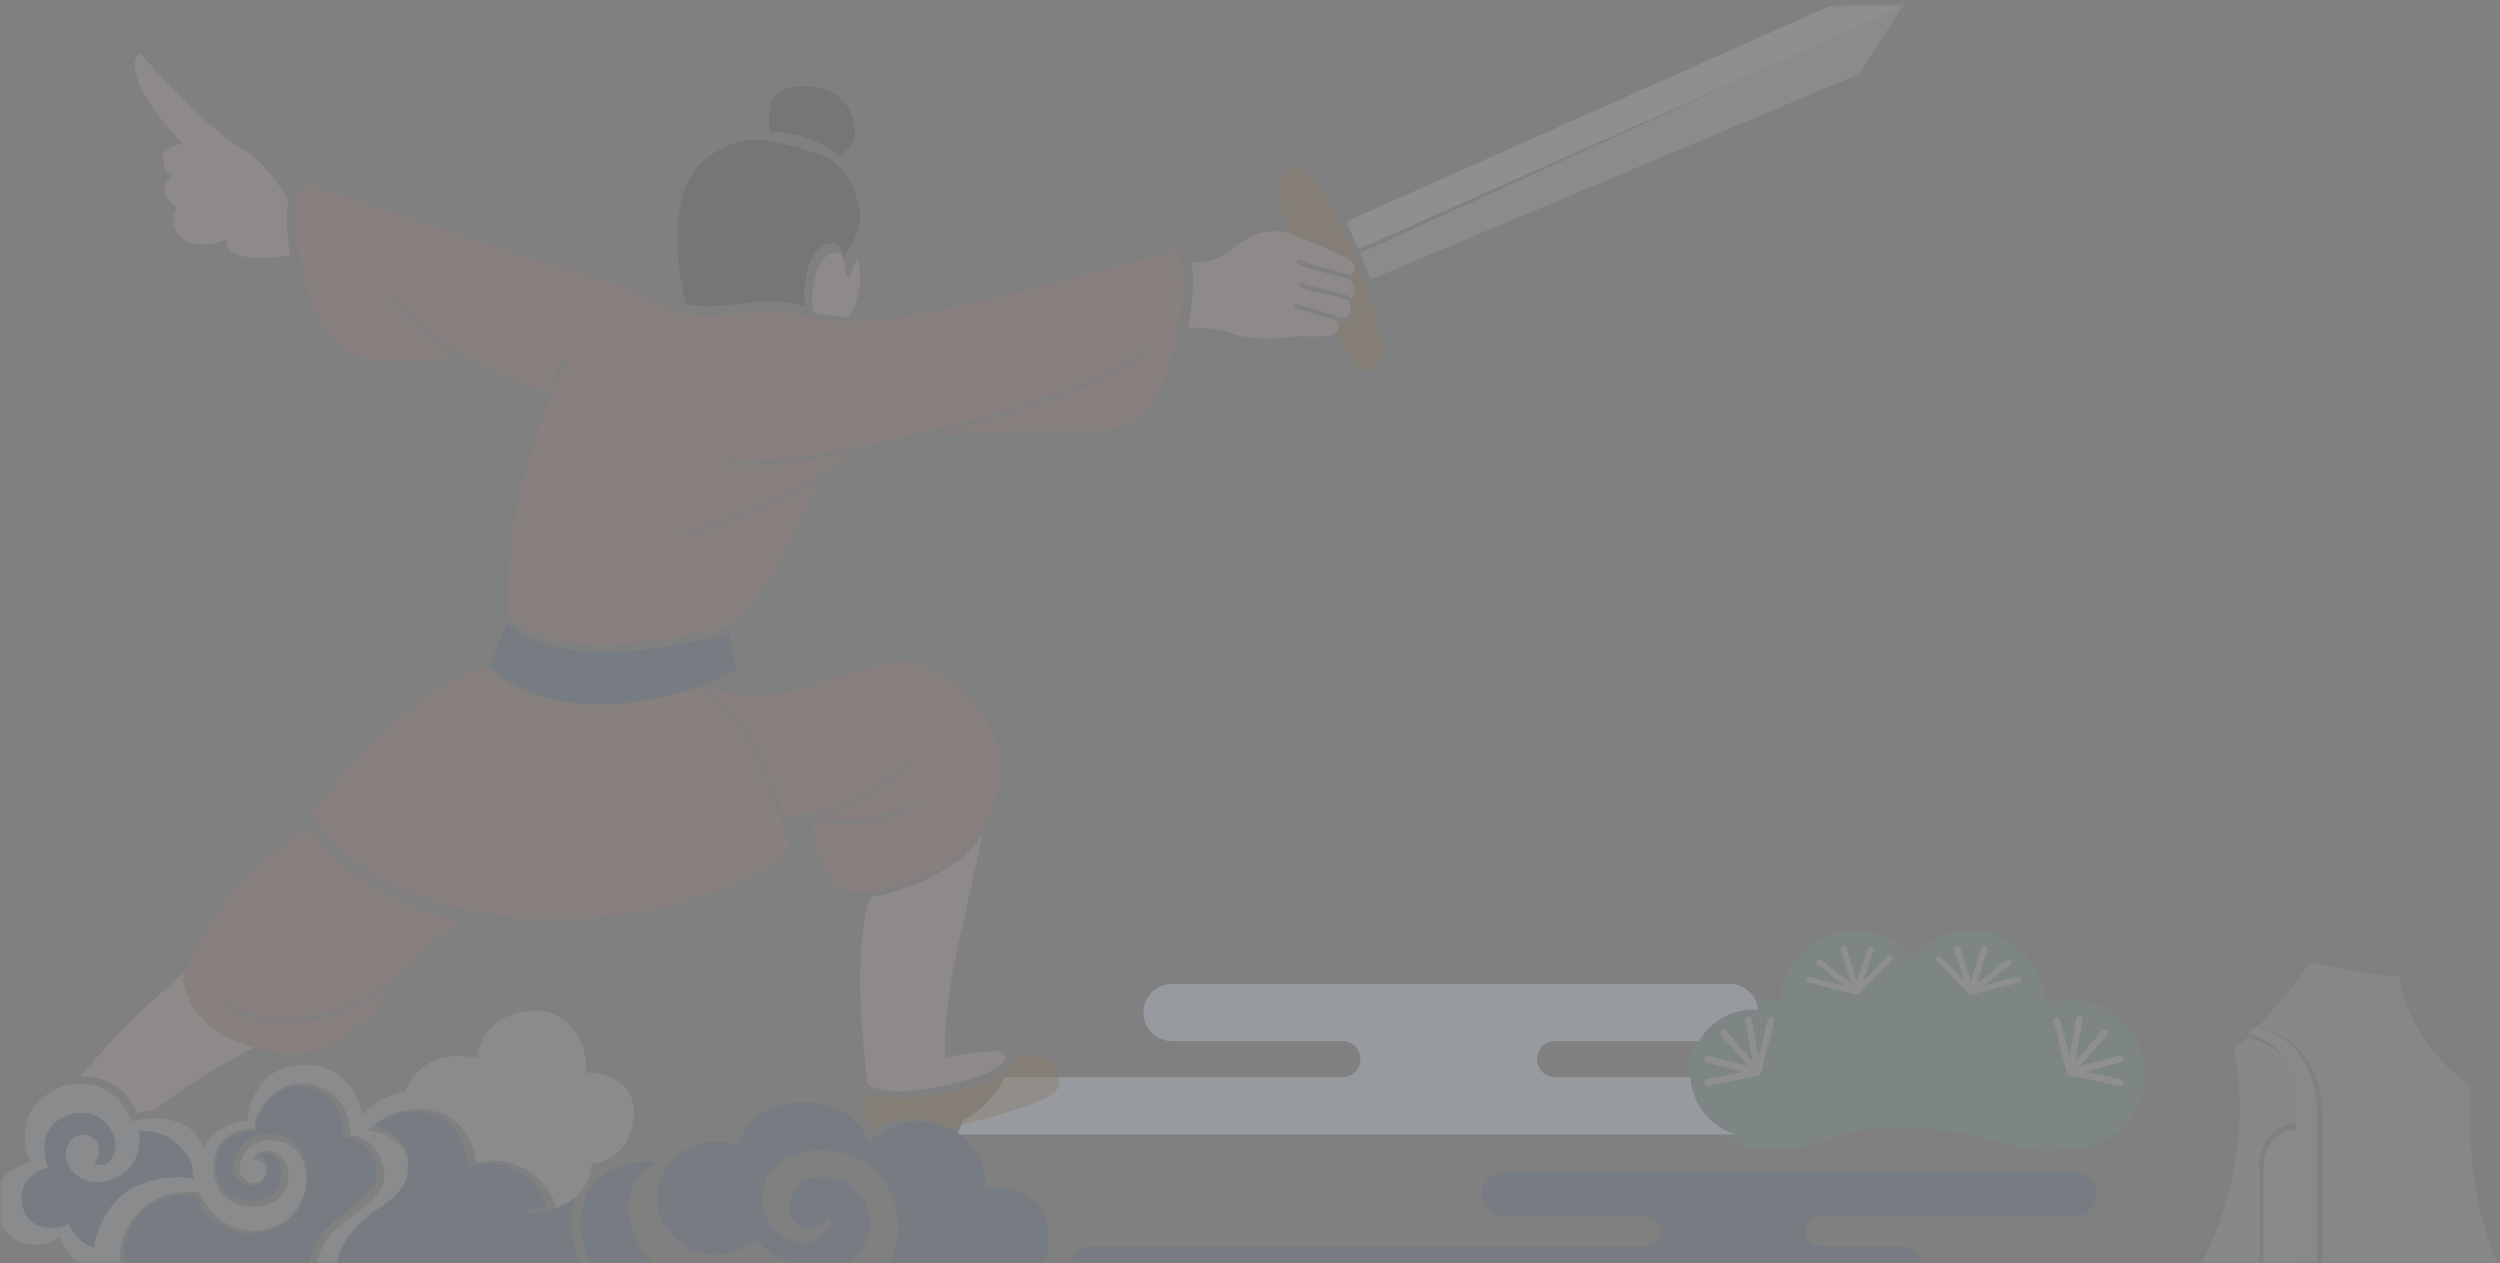 
<svg width="465" height="235" xmlns="http://www.w3.org/2000/svg" xmlns:xlink="http://www.w3.org/1999/xlink">
  <rect width="100%" height="100%" fill="#808080" stroke="none"/>
  <defs>
    <path id="a" d="M0 0h468v235H0z"/>
    <path id="c" d="M104.5 23.594V.784H.387v45.62H104.5v-22.81z"/>
  </defs>
  <g fill="none" fill-rule="evenodd" opacity=".3">
    <mask id="b" fill="#fff">
      <use xlink:href="#a"/>
    </mask>
    <g mask="url(#b)">
      <g opacity=".4">
        <path d="M338.192 231.757v.03h14.956c2.368 0 4.292 1.862 4.292 4.147 0 .021-.003.042-.003.066H199.003c0-.024-.003-.045-.003-.066 0-2.285 1.924-4.147 4.289-4.147h102.633l.061-.003c.08.006.167 0 .25-.003l.15-.01v-.008c1.395-.17 2.479-1.323 2.479-2.723 0-1.395-1.084-2.551-2.478-2.718v-.024h-26.492c-2.365 0-4.289-1.862-4.289-4.15 0-2.286 1.924-4.148 4.289-4.148h105.82c2.364 0 4.288 1.862 4.288 4.148 0 2.288-1.924 4.15-4.289 4.15H338.59c-.043 0-.086 0-.126.003l-.27.003v.024c-1.377.185-2.439 1.329-2.439 2.712 0 1.385 1.062 2.532 2.438 2.717" fill="#2D5B8A"/>
        <path d="M329.353 213.756c-.858 0-1.378-.036-1.417-.036-7.69 0-13.936-6.252-13.936-13.934 0-7.682 6.245-13.93 13.936-13.93.83 0 1.693.086 2.579.252l.63.118.063-.638A13.866 13.866 0 0 1 345.068 173c3.891 0 7.644 1.658 10.282 4.556l.437.476.43-.476a13.945 13.945 0 0 1 10.28-4.556c7.254 0 13.35 5.67 13.878 12.91l.059.725.693-.205a13.93 13.93 0 0 1 3.937-.574c7.687 0 13.936 6.248 13.936 13.93 0 7.682-6.25 13.934-13.936 13.934l-.141.016c-.012 0-1.119.264-3.202.264-2.292 0-6.088-.319-11.163-1.839-5.178-1.555-11.191-2.41-16.944-2.41-5.312 0-9.959.737-13.432 2.127-4.087 1.634-8.545 1.878-10.829 1.878" fill="#66B3AA"/>
        <path d="M345.34 185c.05 0 .097-.007.15-.017l.024-.011c.011-.003.023-.003.035-.007.011-.003.023-.01.03-.014.008 0 .012 0 .016-.003.019-.004.03-.018.046-.021a.398.398 0 0 0 .13-.088c.012-.01.024-.014.035-.024l6.044-6.129a.485.485 0 0 0-.042-.737.618.618 0 0 0-.809.042l-4.369 4.427 1.867-5.737c.093-.276-.08-.57-.389-.647-.304-.087-.623.074-.712.35l-2.025 6.216-1.867-6.216c-.08-.28-.396-.444-.704-.364-.304.07-.485.357-.4.636l1.878 6.269-5.447-4.295a.62.62 0 0 0-.812.05.491.491 0 0 0 .058.737l4.962 3.916-6.31-1.6c-.304-.077-.623.087-.708.36-.085.28.093.566.4.646l8.654 2.195c.08.038.17.066.266.066m-15.788 4.233a.604.604 0 0 0-.736.446l-1.755 6.902-1.26-7.066a.602.602 0 0 0-.7-.504.623.623 0 0 0-.479.73l1.365 7.663-4.987-5.738a.593.593 0 0 0-.85-.042.65.65 0 0 0-.043.886l5.03 5.785-7.32-1.907a.607.607 0 0 0-.729.457c-.08.34.117.681.439.76l6.673 1.74-6.717 1.412a.626.626 0 0 0-.471.739.605.605 0 0 0 .708.491l9.196-1.932c.008 0 .016.004.024.004a.618.618 0 0 0 .314-.1c.016-.017.032-.022.049-.034l.008-.004c.004-.005.012-.009.02-.017.004 0 .008-.004.012-.009.008-.004.008-.016.016-.02.04-.038.08-.072.109-.123.004-.004.004-.012.008-.02a.52.52 0 0 0 .072-.169l2.43-9.557c.085-.336-.104-.684-.426-.773m54.897 10.335c.016.063.044.11.073.168.004.005.004.013.008.021.028.047.068.076.108.114.008.012.008.02.016.03.004.003.008.003.012.008a.076.076 0 0 1 .025.016l.004.005.044.025c.1.063.21.109.314.109.008 0 .016-.004.024-.004l9.198 1.927a.653.653 0 0 0 .12.013c.283 0 .532-.21.592-.504a.631.631 0 0 0-.47-.74l-6.72-1.41 6.671-1.735a.63.63 0 0 0 .439-.76.597.597 0 0 0-.728-.458l-7.32 1.903 5.03-5.783a.657.657 0 0 0-.04-.886.585.585 0 0 0-.85.046l-4.989 5.728 1.364-7.651a.64.64 0 0 0-.482-.74.597.597 0 0 0-.696.504l-1.26 7.073-1.754-6.905a.593.593 0 0 0-.737-.44.631.631 0 0 0-.426.764l2.43 9.562zm-18.255-14.753c.008.01.023.014.03.02.043.036.082.06.135.085.016.007.027.017.043.024.004 0 .007 0 .011.007.016.004.02.007.035.01l.035.011c.007 0 .019.007.027.007a.536.536 0 0 0 .411-.049l8.658-2.196c.308-.073.481-.363.4-.639-.084-.279-.4-.44-.712-.366l-6.31 1.602 4.967-3.917a.486.486 0 0 0 .053-.733.614.614 0 0 0-.808-.049l-5.45 4.294 1.882-6.263c.08-.279-.1-.565-.408-.646-.304-.073-.62.091-.701.37l-1.87 6.208-2.018-6.204c-.092-.28-.416-.436-.72-.356-.304.084-.477.373-.385.65l1.871 5.732-4.373-4.424a.615.615 0 0 0-.812-.041.492.492 0 0 0-.039.736l6.048 6.127z" fill="#FFF"/>
        <path d="M417.964 193c.003 0 .006.003.012.003.366.035 9.024.97 9.024 11.921v3.912a.492.492 0 0 0-.186-.026c-.064.006-6.628.692-6.628 8.605V241H406c14.497-21.988 10.132-43.234 9.484-45.957a32.643 32.643 0 0 0 2.48-2.043" fill="#B9C4D0"/>
        <path d="M421 217.686c0-7.025 5.656-7.632 5.897-7.655.038-.002.068-.02.103-.031v31h-6v-23.314z" fill="#CBD2DA"/>
        <path d="M418 192.214c.414-.394.821-.797 1.235-1.214 2.145.38 11.762 2.836 11.762 16.238v33.748c0 .005.003.008.003.014h-4.006v-36.111c0-9.892-6.774-12.189-8.994-12.675" fill="#C0CBD8"/>
        <path d="M420 190.975c4.652-4.88 8.894-10.71 9.802-11.975 1.936.428 12.821 2.81 16.352 2.552.35 2.298 2.537 13.064 13.443 20.469-.24 2.586-1.771 23.338 8.403 39.979h-36.02c0-.006.006-.012.006-.017v-33.941c0-13.16-8.877-16.353-11.986-17.067" fill="#B2BCC8"/>
      </g>
      <path d="M326.212 187.778c-4.342 0-8.148 2.367-10.199 5.881-.021-.003-.043-.012-.07-.012h-26.72c-.052 0-.11 0-.163.003l-.221.003v.015a3.356 3.356 0 0 0 0 6.663v.022h25.585A11.874 11.874 0 0 0 322.818 211H178c.413-.872.825-1.755 1.226-2.658a17.186 17.186 0 0 0 5.117-4.113 18.776 18.776 0 0 0 2.531-3.876h62.698l.077-.003a2.712 2.712 0 0 0 .333-.01h.055v-.002a3.35 3.35 0 0 0 3.005-3.338 3.35 3.35 0 0 0-3.005-3.338v-.015h-32.059c-2.925 0-5.302-2.39-5.302-5.325 0-2.93 2.377-5.322 5.302-5.322H321.72c2.753 0 5.022 2.114 5.281 4.809-.265-.019-.53-.031-.788-.031" fill="#CBD7E4"/>
    </g>
    <g opacity=".4" mask="url(#b)">
      <path d="M73.803 276c-15.829-2.16-28.832-11.848-33.933-26.41l-.216-1.344-.423.077c-2.945.517-6.448.933-10.078.03-7.693-1.905-10.016-6.852-11.264-11.436l-.07-.247-.25-.059c-.04-.008-3.992-.905-6.23-6.078l-.193-.452-.42.257c-.03.02-2.87 1.765-5.982 1.004-2.002-.49-3.702-1.898-5.046-4.189-.123-.288-1.456-3.611-.08-6.626.901-1.966 2.76-3.391 5.532-4.251l.455-.141-.196-.436c-.122-.269-2.885-6.655 2.34-11.35 2.638-2.37 6.189-3.317 9.498-2.531 3.226.772 5.808 3.114 7.087 6.426l.137.359.372-.102c.011-.005 1.328-.362 3.124-.452 1.797-.097 3.429.101 4.847.577 2.135.718 3.733 2.061 4.75 4.004l.325.62.4-.577c.03-.04 2.912-4.127 7.381-4.177l.404-.003.017-.405c.003-.076.41-7.905 7.673-9.695 3.164-.786 6.14-.379 8.608 1.177 2.436 1.538 4.23 4.157 4.796 7.014l.156.775.563-.563c.031-.029 3.3-3.264 7.198-3.691l.282-.031.08-.272c.022-.079 2.47-7.913 12.875-6.12l.46.076.034-.46c.006-.071.688-7.374 9.456-8.24 3.19-.308 5.802.6 7.78 2.707 2.608 2.789 3.21 6.737 2.952 8.23l-.086.504.51-.009c.04.003 4.07-.028 6.56 2.447 1.337 1.332 2 3.159 1.962 5.424-.003.082-.227 7.99-7.579 9.07l-.344.054-.02.345c-.014.283-.398 5.923-6.663 7.775-.077-.679-.668-3.875-5.234-6.816a11.604 11.604 0 0 0-9.504-1.465 15.863 15.863 0 0 0-.978-3.532c-1.171-2.857-3.065-4.828-5.481-5.696-2.618-.942-7.8-1.861-13.086 2.553l-.759.631.981.113c.04.003 3.63.444 5.484 2.964 1.029 1.4 1.339 3.19.921 5.329-.523 2.661-3.056 4.446-4.907 5.75-.259.18-.503.353-.728.517l-.284.2c-2.362 1.678-9.55 6.789-6.67 16.317 2.207 7.263 9.317 11.491 18.374 11.491 1.916 0 3.918-.19 5.979-.582-3.554 1.111-8.378 2.027-13.433 1.255-10.91-1.668-14.007-8.337-14.88-12.164-1.648-7.192 1.328-11.299 4.114-13.482l1.237-.959c5.256-4.087 7.661-5.948 6.863-9.774-.85-4.11-3.719-6.002-6.204-6.11.035-1.645-.304-7.127-6.211-9.126-3.449-1.165-6.087.011-7.696 1.202-2.499 1.858-3.86 4.703-3.983 6.66-1.074.026-3.84.289-5.717 2.243-1.416 1.474-1.998 3.567-1.731 6.22.41 4.14 3.897 6.069 7.164 6.145 2.843.068 6.12-1.383 6.612-4.717.435-2.987-1.083-4.797-2.516-5.442-1.373-.614-2.82-.356-3.687.665l-.429.5.637.179c.014.002 1.265.373 1.703 1.3.238.507.204 1.11-.106 1.802-.605 1.352-1.79 1.315-2.274 1.242-1.037-.17-2.209-1.013-2.334-2.254-.122-1.259.495-3.17 1.913-4.393 1.453-1.247 3.5-1.59 5.908-.99 2.382.592 4.048 2.656 4.46 5.53.455 3.198-.744 7.379-4.44 9.517-3.457 2.005-6.544 1.62-8.526.953-2.962-1.004-5.45-3.363-6.652-6.31l-.091-.22-.23-.037c-.111-.02-2.693-.453-5.755.44-2.834.83-6.61 2.999-8.486 8.641-.594 1.782-.537 5.968 1.436 9.707 1.515 2.86 3.86 4.816 6.746 5.648.168.068 4.12 1.592 10.817.085l.896 2.197c7.596 14.721 22.709 23.48 38.984 23.48 3.69 0 7.446-.452 11.184-1.386 12.74-3.184 24.605-10.812 31.255-19.763-6.763 13.765-18.317 22.11-34.427 24.837a57.75 57.75 0 0 1-2.01.3h-13.76z" fill="#CBD7E4"/>
      <path d="M34.217 181c.144.818.489 2.198 1.32 3.785 1.2 2.288 3.682 5.452 8.693 7.524 1.506.621 3.105 1.195 4.77 1.624-3.128 1.573-12.548 6.51-20.523 12.678h-.067c-1.326.07-2.383.271-2.917.389-1.413-3.36-4.129-5.731-7.497-6.53a10.823 10.823 0 0 0-2.996-.277c7.653-9.452 16.84-17.236 19.217-19.193" fill="#EBD4C6"/>
      <path d="M90.154 124c1.128 1.132 7.622 7.028 20.694 7.186.184.003.366.006.55.006 7.21 0 13.94-1.709 18.756-3.353.476.357 2.212 1.754 6.213 5.834 4.547 4.648 10.032 22.11 10.633 24.057-4.394 7.186-34.962 17.215-59.568 11.659-22.207-5.014-28.625-16.367-29.432-17.974.626-.999 3.995-6.04 13.563-15.377 5.564-5.435 10.386-8.43 13.446-9.987 2.694-1.372 4.536-1.898 5.145-2.051m15.386-57.066l-.746-.397c-.034.073-1.277 2.429-2.918 6.38-6.135-1.918-11.073-4.183-15-6.45l-.078-.537c-.226.031-.446.065-.668.096-9.468-5.653-12.757-11.182-12.805-11.261l-.727.417c.183.322 3.28 5.55 12.17 11.044-7.517 1.084-12.95 1.583-17.421.144-5.414-1.735-8.718-6.223-10.71-14.539-2.726-11.39-1.446-15.487-.446-16.917.49-.688.973-.869 1.145-.914 6.634 2.466 43.624 14.954 53.478 17.634 3.836 1.04 6.285 2.302 8.647 3.517 2.348 1.208 4.569 2.347 7.86 3.098 3.46.79 6.83.38 10.097-.014 3.28-.398 6.668-.807 10.079.034l.479.115c6.666 1.648 10.005 2.471 26.494-.728 15.93-3.091 41.587-10.493 43.91-11.168.526.373 2.928 2.81.667 15.157-.225 1.236-.595 3.256-1.243 5.52a.404.404 0 0 0-.087.243c0 .012.005.02.008.031a42.01 42.01 0 0 1-.501 1.577.413.413 0 0 0-.1.263c0 .003.004.008.004.014-1.556 4.415-4.225 9.08-8.887 10.361-1.223.336-5.093.37-9.992.412-7.37.065-17.192.155-26.192 1.238 9.803-2.383 22.117-5.856 31.094-9.842 5.115-2.274 8.706-4.516 10.654-6.669l-.623-.567c-1.872 2.065-5.361 4.24-10.372 6.466-14.23 6.319-36.945 11.351-44.493 12.76-.282.047-.567.095-.84.143-9.225 1.577-15.885 2.717-21.905 2l-.096.838c1.3.155 2.621.225 3.99.225 5.102 0 10.827-.976 18.152-2.234.26-.042.53-.09.795-.135-.299.251-.62.536-.973.857-10.47 8.02-30.321 13.978-30.532 14.043l.24.807c.19-.06 16.127-4.84 27.093-11.645-2.026 2.243-4.055 4.948-5.07 7.557-2.35 6.068-8.174 16.469-13.788 20.67-1.046.287-12.934 3.48-23.997 3.421-10.465-.076-16.029-4.417-16.908-5.16-1.302-24.403 10.939-47.67 11.063-47.905" fill="#B87E74"/>
      <path d="M41.535 44.798c-5.714 1.78-7.771-.188-8.923-2.097-.891-1.48.124-3.834.136-3.857l.15-.34-.306-.2c-.014-.008-1.306-.87-1.907-2.35-.548-1.344.83-2.913.844-2.928l.324-.383-.415-.274c-.008-.006-.855-.589-1.106-2.804-.237-2.083 2.828-2.691 2.859-2.697l.759-.144-.528-.574c-7.23-7.935-7.82-10.944-8.344-13.594-.158-.805-.074-1.443.242-1.895.282-.399.692-.583.946-.661 1.924 2.608 13.26 14.647 18.61 17.59 4.868 2.682 8.25 8.77 8.754 9.717-.403 2.129-.437 5.33.37 10.15-7.052 1.188-9.953.205-11.147-.84-.776-.683-.773-1.364-.773-1.387l.028-.611-.573.179z" fill="#EBD4C6"/>
      <path d="M145.744 16.703c2.84-1.11 6.39-.891 9.047.56 1.485.813 3.39 2.395 4.03 5.32.764 3.487-1.062 5.42-2.692 6.417-5.81-4.486-11.416-4.596-12.966-4.53-.36-2.642-.36-6.62 2.581-7.767" fill="#352D2B"/>
      <path d="M166.831 250.997c-6.588.088-10.085-1.716-11.855-3.226-1.85-1.577-2.245-3.18-2.248-3.194l-.183-.809-.552.625c-.051.057-5.027 5.533-13.51 5.533-1.902 0-3.867-.278-5.829-.817-7.171-1.976-8.607-9.793-8.621-9.872l-.069-.416-.423.071c-.011.003-1.135.184-2.762.184-4.527 0-12.205-1.366-12.748-10.516-.22-3.641.732-6.598 2.825-8.79 2.605-2.733 6.503-3.703 9.285-3.703.907 0 1.744.105 2.382.292-1.361.61-3.786 2.04-4.981 4.797-1.227 2.827-.82 6.27 1.21 10.228 2.281 4.458 6.102 6.716 11.349 6.716 4.618 0 8.85-1.778 10.1-2.354 1.65 2.493 6.674 5.057 12.41 5.057.469 0 .94-.02 1.404-.054 3.506-.277 8.233-1.888 10.978-5.591 2.087-2.81 2.662-6.276 1.721-10.31-1.876-8.057-8.415-10.923-13.909-10.923-2.116 0-4.174.404-5.965 1.176-3.09 1.331-5.012 4.116-5.138 7.443-.126 3.273 1.587 6.242 4.46 7.74 1.133.59 2.223.888 3.235.888 3.817 0 5.27-4.094 5.333-4.269l-.792-.322c-.555 1.142-1.727 1.823-3.134 1.823-1.238 0-2.42-.534-3.169-1.416-.76-.91-1.026-2.126-.763-3.517.766-4.09 4.326-4.531 5.822-4.531.377 0 .615.028.615.03l.051.003c4.69 0 8.502 3.769 8.502 8.4 0 4.966-3.7 8.602-8.98 8.833-.07 0-7.586-.144-11.786-5.292l-.263-.325-.33.255c-.036.025-3.408 2.538-7.614 2.538-3.043 0-5.762-1.3-8.081-3.87-2.717-3.005-3.349-6.988-1.687-10.657.374-.829.846-1.6 1.392-2.299l.058-.014-.03-.017c2.074-2.609 5.245-4.198 8.642-4.198 1.19 0 2.4.195 3.598.569l.42.13.123-.41c.006-.02.583-1.906 2.373-3.788 2.411-2.539 5.745-3.828 9.903-3.828 3.895 0 7.051 1.168 9.39 3.463 1.748 1.716 2.363 3.457 2.368 3.474l.223.665.492-.51c.034-.033 3.437-3.519 8.765-3.519 1.604 0 3.234.314 4.855.942 7.744 2.99 7.695 10.606 7.69 10.929l-.01.483.487-.054c.003 0 .443-.05 1.135-.05 1.91 0 5.465.37 7.778 2.866 1.739 1.868 2.465 4.608 2.159 8.147-.28 3.299-2.285 5.651-5.948 6.994-2.897 1.063-5.848 1.097-6.17 1.097l-.381-.006-.083.314c-.009.028-.763 2.694-3.048 5.337-3.046 3.53-7.246 5.354-12.47 5.425" fill="#2D5B8A"/>
      <path d="M57.196 217.454c-.457-3.237-2.345-5.57-5.05-6.25-3.367-.846-5.453.17-6.608 1.177-1.702 1.476-2.325 3.694-2.184 5.13.144 1.464 1.446 2.755 3.018 3.013 1.392.227 2.573-.422 3.153-1.736.412-.928.448-1.773.099-2.514-.352-.757-1.026-1.226-1.539-1.484.606-.366 1.412-.389 2.193-.034 1.211.545 2.37 2.034 2.006 4.56-.414 2.854-3.15 4.063-5.698 4.006-2.871-.062-5.929-1.762-6.286-5.397-.237-2.406.264-4.278 1.485-5.566 2.029-2.143 5.418-1.995 5.452-1.992l.46.025-.017-.465c-.07-1.762 1.265-4.642 3.618-6.41 1.431-1.075 3.779-2.136 6.853-1.083 6.233 2.136 5.594 8.46 5.565 8.727l-.056.5.493-.029c2.21-.11 4.954 1.56 5.749 5.46.684 3.319-1.418 4.97-6.496 8.96l-1.225.967c-5.633 4.457-5.163 10.924-4.382 14.377.916 4.048 4.142 11.105 15.445 12.855 5.968.923 11.61-.485 15.29-1.83l-.223-.618c.082-.017.163-.034.24-.054l-.198-.823c-12.072 2.98-22.349-1.124-24.995-9.962-2.688-8.977 4.067-13.837 6.287-15.432l.29-.213c.223-.158.463-.332.71-.507 1.953-1.39 4.625-3.295 5.205-6.296.462-2.39.104-4.41-1.06-6.01-1.453-2.003-3.79-2.823-5.083-3.14 4.664-3.505 9.125-2.685 11.432-1.845 5.256 1.915 5.91 8.997 5.915 9.065l.048.573.53-.215c.045-.02 4.534-1.794 9.158 1.22 4.596 2.993 4.813 6.256 4.816 6.287l.265-.011c-1.034.258-2.215.414-3.57.431l.01.851c4.349-.06 7.065-1.492 8.759-3.212-.67 1.743-.947 3.729-.817 5.947.6 10.246 9.575 11.355 13.404 11.355 1.116 0 1.99-.082 2.466-.142.234.985 1 3.61 2.877 6.004-5.441 10.683-18.77 20.293-33.274 23.961-19.655 4.974-39.712-3.96-48.758-21.694l-1.138-2.848-.353.085c-6.574 1.586-10.527.056-10.609.022-2.714-.788-4.804-2.559-6.213-5.254-1.824-3.496-1.897-7.482-1.373-9.08 3.092-9.4 11.435-8.773 12.951-8.577 1.316 3.079 3.92 5.53 7.008 6.588 3.01 1.036 6.259.673 9.145-1.021 4.004-2.34 5.3-6.915 4.81-10.402" fill="#2D5B8A"/>
      <path d="M151.4 58.17c-.228-.474-.894-2.36.253-6.774.875-3.377 2.42-4.175 3.266-4.347.821-.168 1.43.13 1.64.371.337.388.59 1.527.75 3.371.037.39.076.734.5.723.163-.003.437-.073.461-.51.022-.424.581-1.66 1.305-2.97.48 1.821 1.138 6.195-1.73 10.966-2.41-.082-4.362-.394-6.445-.83" fill="#EBD4C6"/>
      <path d="M248.895 62.444c.239-.64.178-1.34.044-1.873.979-.153 1.67-.548 2.048-1.191.546-.923.274-2.07.033-2.737.67-.598 1.031-1.356 1.037-2.189 0-.778-.327-1.554-.859-2.104.494-.474.815-1.134.84-1.811.035-.85-.37-1.625-1.147-2.193-1.727-1.252-6.018-3.027-10.63-4.886-.167-.07-.335-.13-.496-.189-.239-.629-1.05-2.872-1.484-5.278-.452-2.5-.58-5.682 1.36-6.658.798-.406 1.585-.443 2.416-.11 2.805 1.111 5.922 6.32 9.808 16.382 4.348 11.268 6.948 18.82 3.633 21.049-.516.35-1.05.432-1.626.251-2.386-.748-4.574-5.532-4.977-6.463" fill="#A07032"/>
      <path d="M221.602 48.873c4.56-.136 6.185-1.426 8.39-3.19 1.536-1.228 5.619-3.892 10.326-2.057 3.574 1.394 8.977 3.502 10.83 4.805.57.402.858.908.832 1.471-.02.503-.304 1.018-.724 1.346-.767-.37-2.341-.78-4.137-1.247-2.241-.585-4.775-1.247-5.625-1.824l-.477.698c.972.66 3.472 1.31 5.89 1.943 1.786.467 3.633.948 4.141 1.276.571.373.955 1.08.952 1.768 0 .41-.145.967-.699 1.49-.69-.52-2.278-.933-4.994-1.561-1.784-.413-3.807-.88-4.279-1.276l-.545.65c.585.487 2.14.872 4.63 1.449 1.685.387 4.506 1.04 4.768 1.487.193.433.588 1.516.133 2.263-.287.467-.892.744-1.795.832-.534-.478-1.93-.905-4.563-1.632-1.528-.422-3.108-.854-3.582-1.166l-.466.71c.585.376 2.085.792 3.821 1.27 1.574.436 3.952 1.092 4.224 1.437.18.373.418 1.256.063 1.912-.222.41-.66.662-1.298.755-1.151.161-2.492.133-3.79.11-1.213-.028-2.469-.053-3.585.074l-.103.011c-2.358.277-6.747.78-10.588-.594-3.281-1.174-6.983-1.19-8.352-1.148 1.071-6.044 1.028-9.769.602-12.062" fill="#EBD4C6"/>
      <path d="M182.248 208.326a123.37 123.37 0 0 1-6.013 1.455 13.596 13.596 0 0 0-1.688-.796c-1.696-.656-3.407-.99-5.094-.99-2.99 0-5.374 1.024-6.977 2.005-1.183-.777-1.643-2.018-1.423-3.91.116-1.013.144-2.028.119-3.079.425.26 1.053.552 1.958.782 1.144.29 2.502.438 4.057.438 2.153 0 4.692-.28 7.602-.833 4.934-.939 13.283-2.952 13.714-5.876.056-.412-.028-.959-.578-1.522 3.404.076 6.36.572 7.822 1.604.527.37.814.79.87 1.244.048.438.13.838.21 1.22.529 2.683.825 4.16-14.58 8.258" fill="#A07032"/>
      <path d="M185.855 195.498c.59.336 1.22.837 1.138 1.429-.191 1.36-3.609 3.454-12.633 5.252-10.025 2-12.673-.228-13.083-.666-.079-1.44-.24-2.967-.42-4.675-.382-3.641-.86-8.17-.857-14.553.008-10.789 1.578-14.712 1.938-15.469 6.207-.802 14.893-4.703 18.889-9.179.72-.81 1.394-1.695 2.009-2.637-.666 3.01-1.93 8.735-4.18 18.781-3.82 17.077-2.794 22.292-2.75 22.506l.09.415.398-.094c2.866-.671 6.292-1.07 9.46-1.11" fill="#EBD4C6"/>
      <path d="M131.16 127.548c.758.296 4.536 1.692 9.619 1.692.99 0 2.035-.054 3.115-.18 3.346-.393 7.663-1.735 11.834-3.037 4.272-1.331 8.676-2.699 11.97-3.023.593.02 8.326.445 14.302 8.608 5.136 7.024 4.819 14.625 1.9 20.504l-.034-.008c0 .006-.011.048-.028.138a20.909 20.909 0 0 1-3.295 4.754c-5.35 5.78-19.797 10.79-24.15 8.388-3.764-2.083-5.26-10.596-5.602-12.928 12.204 2.65 19.092-2.278 19.38-2.49l-.49-.679c-.017.011-1.783 1.286-5.027 2.191-2.717.756-7.012 1.382-12.538.378 5.192-1.218 12.316-4.001 17.172-10.396l-.666-.513c-5.324 7.006-13.47 9.555-18.555 10.48l-.256-.062.009.104c-1.99.35-3.47.449-4.073.474-2.116-6.14-5.692-15.451-8.931-18.781-3.237-3.324-4.985-4.875-5.816-5.558.053-.02.11-.036.16-.056" fill="#B87E74"/>
      <path d="M143.846 26.38l.772.263-.034-.12c1.397.277 4.955 1.096 9.916 3.027.4.298 4.076 3.148 5.22 8.634-.082.06-.158.124-.231.185l.346.446c.04.244.076.494.107.749.006.022.477 2.388-1.371 5.463a30.937 30.937 0 0 0-1.637 3.137c-.135-.922-.35-1.74-.702-2.18-.391-.486-1.293-.9-2.357-.665-.975.216-2.744 1.146-3.662 4.956-.88 3.647-.66 5.707-.38 6.725a109.46 109.46 0 0 1-1.404-.34l-.478-.117c-3.558-.875-7.026-.454-10.375-.053-3.19.384-6.488.782-9.803.03a19.773 19.773 0 0 1-.198-.05c-.487-1.884-4.884-20.04 3.57-26.824 6.549-5.26 12.642-3.288 12.701-3.266" fill="#352D2B"/>
      <path d="M94.265 116c1.562 1.292 7.157 5.245 17.248 5.318.136.003.272.003.408.003 10.371 0 21.332-2.869 23.602-3.494L137 124.65c-1.93.99-13.223 6.499-25.927 6.346-7.196-.091-12.32-2.088-15.354-3.747-2.65-1.448-4.206-2.898-4.719-3.415L94.265 116z" fill="#2D5B8A"/>
      <path d="M76.599 179.32c-5.936 5.21-12.433 8.546-18.797 9.649-5.944 1.033-11.524.107-16.128-2.666l-.439.742c3.514 2.124 7.568 3.203 11.917 3.203 1.567 0 3.164-.139 4.797-.423 5.367-.932 10.818-3.412 15.959-7.224a79.69 79.69 0 0 0-1.5 1.987c-4.539 6.177-9.255 9.766-14.419 10.96-4.257.984-8.784.37-14.252-1.94-4.834-2.034-7.224-5.127-8.374-7.355-1.12-2.161-1.326-3.96-1.363-4.34 5.388-16.604 21.175-26.39 23.782-27.913 2.02 3.415 9.089 12.681 28.218 17.46-1.773.754-4.931 2.727-9.401 7.86z" fill="#B87E74"/>
      <path d="M18.71 227.863a21.031 21.031 0 0 0-1.3 4.137c-3.19-.89-4.417-3.999-4.428-4.035l-.191-.504-.444.315c-.331.234-1.454.58-2.81.58-1.703 0-4.667-.546-5.394-4.187-1.064-5.32 4.148-6.806 4.37-6.865l.432-.119-.143-.42c-.92-2.756-.724-5.167.573-6.98 1.235-1.718 3.45-2.785 5.782-2.785 1.65 0 3.155.55 4.131 1.512 2.58 2.549 2.249 4.973 1.988 5.897-.323 1.143-1.087 2.033-1.898 2.222a3.124 3.124 0 0 1-.668.081c-.716 0-.999-.352-1.114-.605.556-.47 1.168-1.524.66-3.222-.318-1.067-1.474-1.847-2.748-1.847-1.392 0-2.515.887-3.082 2.427-.452 1.25-.222 2.678.637 3.912 1.083 1.557 2.958 2.486 5.016 2.486 1.066 0 2.17-.242 3.28-.715 4.935-2.1 4.725-7.155 4.54-8.687.359-.04.718-.062 1.072-.062 5.88 0 8.788 5.761 8.807 6.516.026.926.135 1.749.222 2.284a16.865 16.865 0 0 0-2.939-.245c-2 0-5.058.335-8.271 1.943-2.56 1.287-4.662 3.7-6.08 6.966" fill="#2D5B8A"/>
      <g transform="translate(250)">
        <mask id="d" fill="#fff">
          <use xlink:href="#c"/>
        </mask>
        <path d="M104.5.783l-14 .25L56.245 16.31h-.003l-20.015 8.93c-.017.005-.029.01-.046.013L.387 41.217a119.22 119.22 0 0 1 2.209 5.186L104.248 1.17l.252-.386z" fill="#F7F7F7" mask="url(#d)"/>
      </g>
      <path d="M354 1L253 47.05c.042.111.085.217.13.332.634 1.62 1.228 3.159 1.775 4.618l64.746-27.231 26.068-10.962 1.6-2.476-.006-.304.203-.003L354 1z" fill="#DBDCDC"/>
    </g>
  </g>
</svg>
